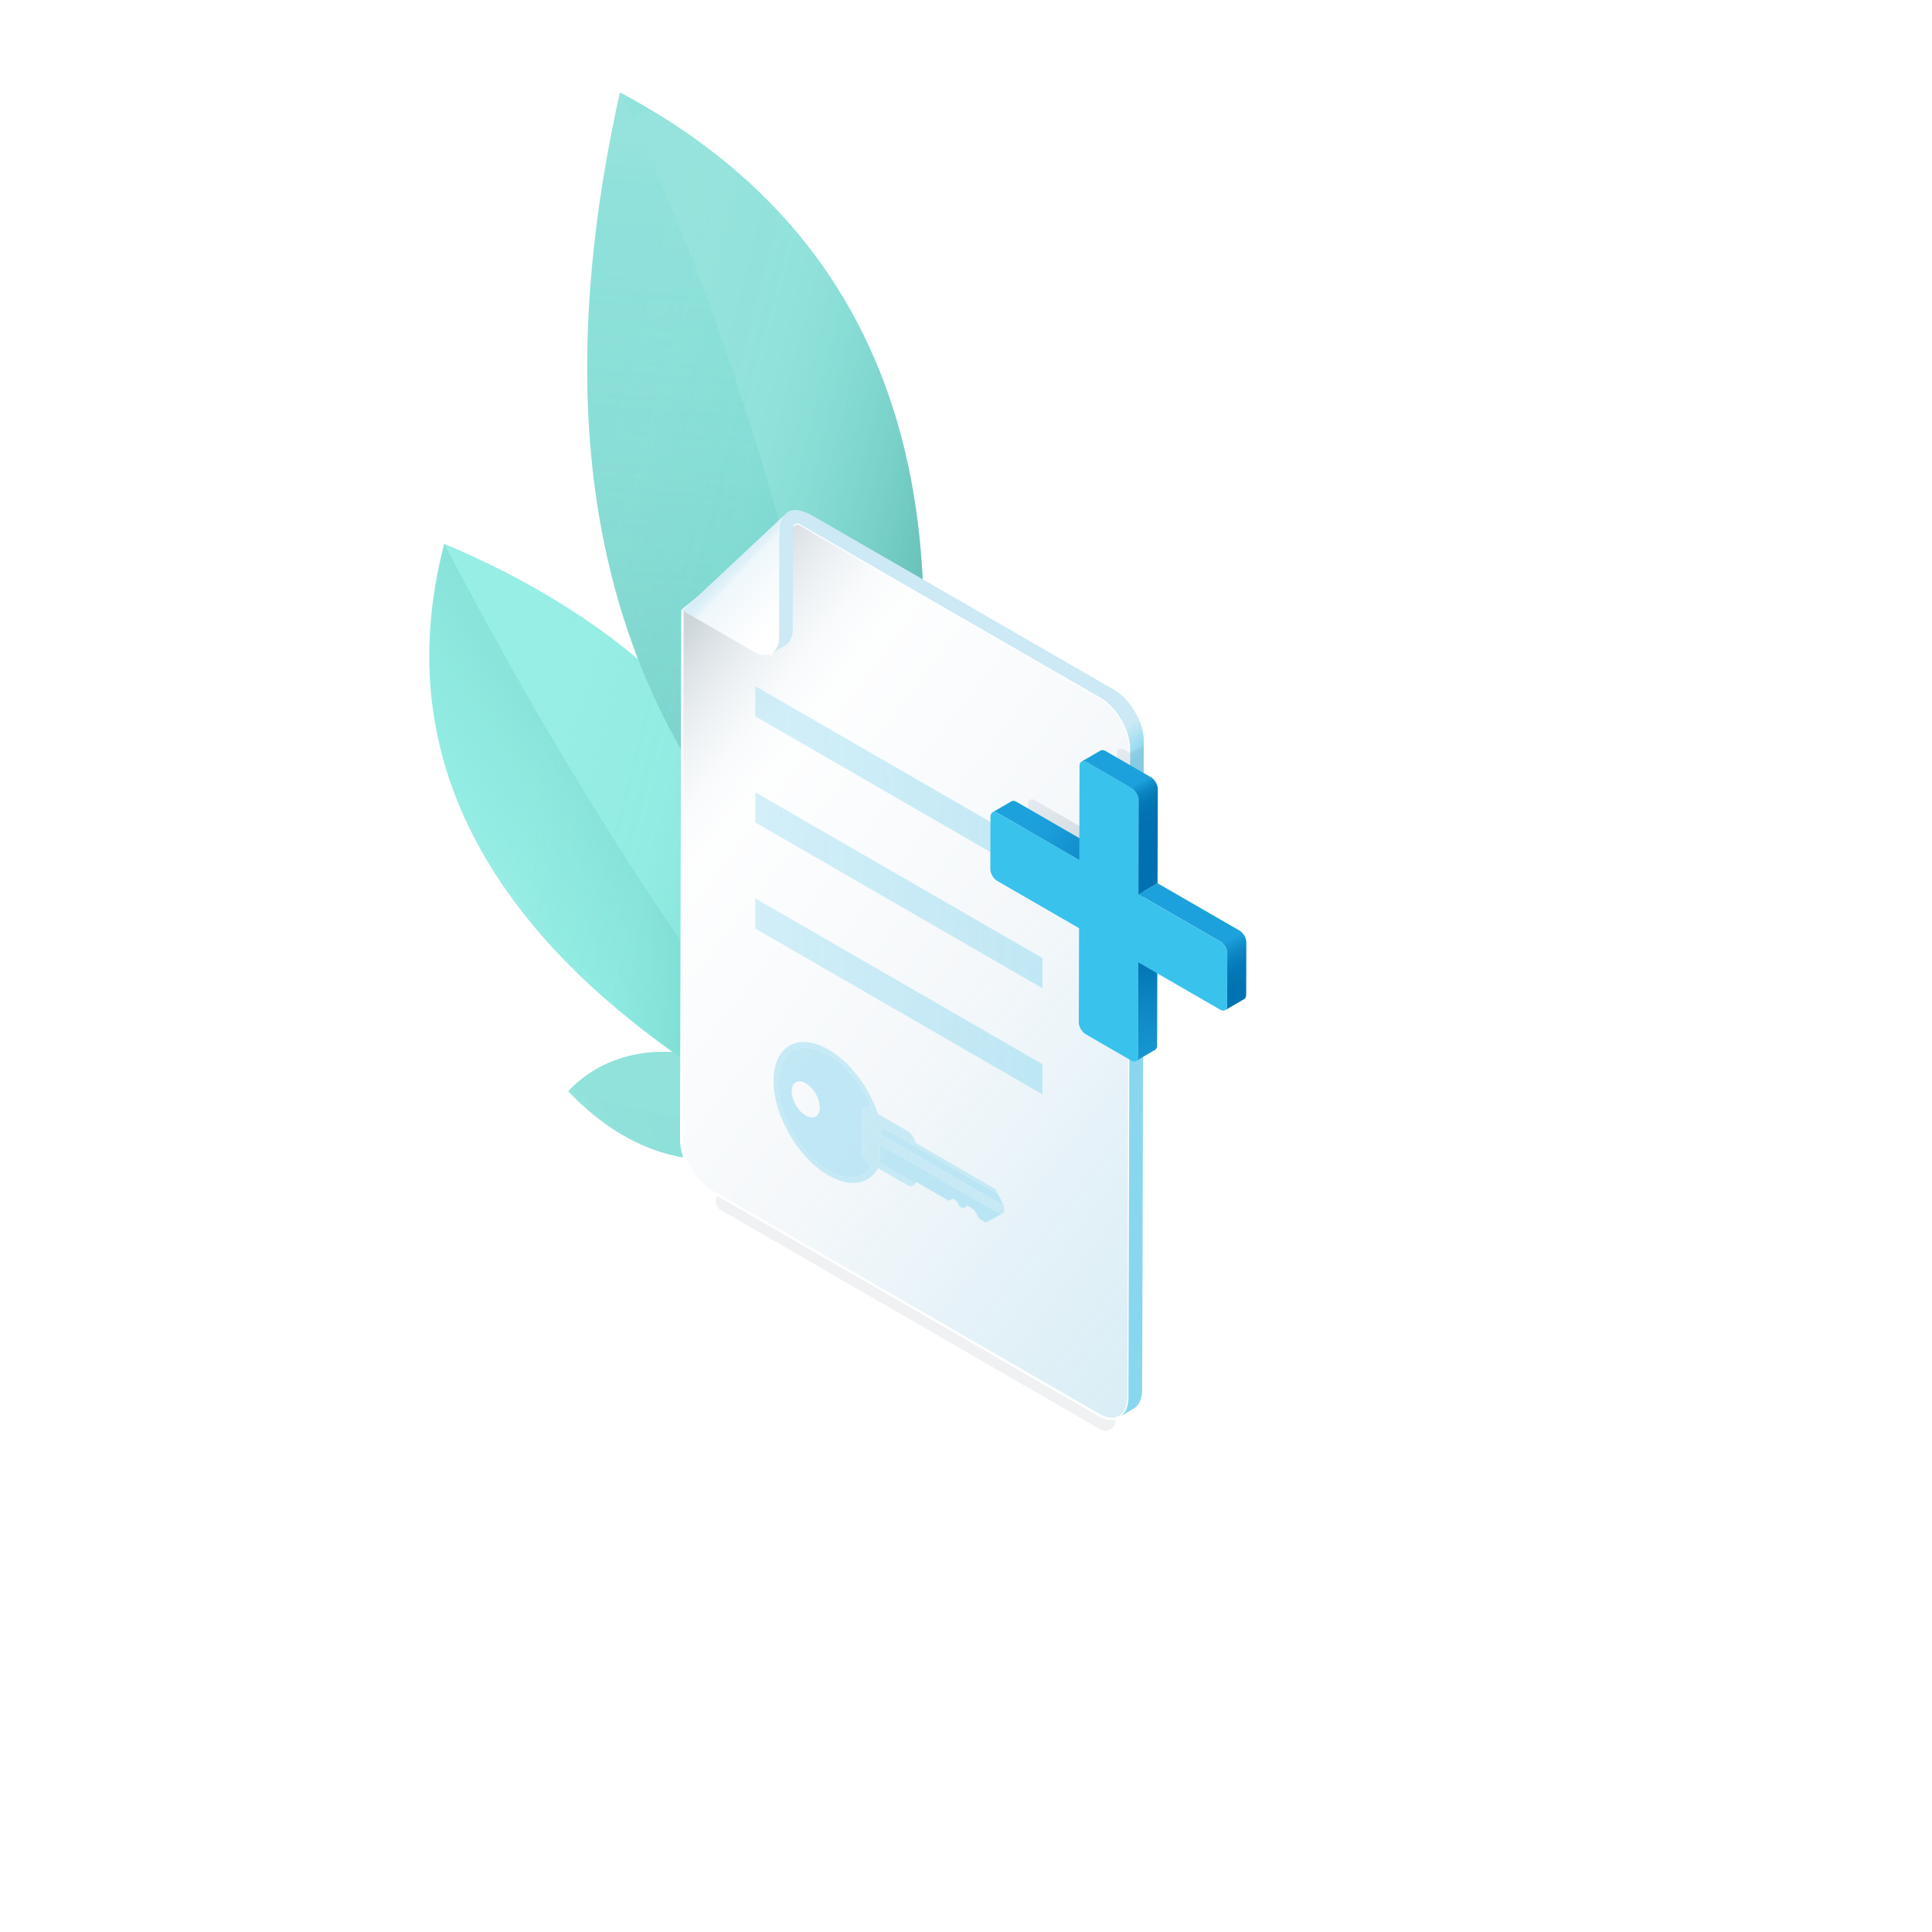 <svg xmlns="http://www.w3.org/2000/svg" xmlns:xlink="http://www.w3.org/1999/xlink" viewBox="0 0 2500 2500"><defs><linearGradient id="ab2269b0-839c-45ed-91c7-15f2e0562f15" x1="763.56" y1="1497.32" x2="1005.6" y2="1393.15" gradientUnits="userSpaceOnUse"><stop offset="0" stop-color="#c2ebe8" stop-opacity="0.1"/><stop offset="0.17" stop-color="#8fe0d9" stop-opacity="0.1"/><stop offset="0.5" stop-color="#6ad8cf" stop-opacity="0.1"/><stop offset="0.87" stop-color="#43a39b" stop-opacity="0.3"/></linearGradient><linearGradient id="eb2f05ec-4942-40c5-ac2b-ef5e51284fb6" x1="577.18" y1="987.8" x2="915.73" y2="1076.66" gradientTransform="matrix(0.67, -0.75, 0.75, 0.67, -464.93, 983.5)" gradientUnits="userSpaceOnUse"><stop offset="0.06" stop-color="#c2ebe8" stop-opacity="0.1"/><stop offset="0.09" stop-color="#8fe0d9" stop-opacity="0.1"/><stop offset="0.15" stop-color="#6ad8cf" stop-opacity="0.1"/><stop offset="0.87" stop-color="#43a39b" stop-opacity="0.3"/></linearGradient><linearGradient id="b91f7d69-8201-4d8f-b85b-07f398b2fab3" x1="937.87" y1="468.38" x2="1041.34" y2="735.96" gradientTransform="translate(273.88 40.6) rotate(17.4)" gradientUnits="userSpaceOnUse"><stop offset="0" stop-color="#c2ebe8" stop-opacity="0.1"/><stop offset="0.05" stop-color="#8fe0d9" stop-opacity="0.1"/><stop offset="0.15" stop-color="#6ad8cf" stop-opacity="0.1"/><stop offset="0.87" stop-color="#43a39b" stop-opacity="0.3"/></linearGradient><linearGradient id="ec488be8-41da-4d19-9ab5-352d8dda40d6" x1="729.13" y1="-64.37" x2="975.31" y2="973.87" xlink:href="#b91f7d69-8201-4d8f-b85b-07f398b2fab3"/><linearGradient id="e67c7416-dd4e-43bc-bbf7-a0dc875d97e9" x1="640.02" y1="725.78" x2="1186.15" y2="867.23" gradientUnits="userSpaceOnUse"><stop offset="0.16" stop-color="#c2ebe8" stop-opacity="0"/><stop offset="0.22" stop-color="#a7e5e0" stop-opacity="0.03"/><stop offset="0.36" stop-color="#79dbd3" stop-opacity="0.08"/><stop offset="0.51" stop-color="#6ad8cf" stop-opacity="0.1"/><stop offset="1" stop-color="#43a39b" stop-opacity="0.6"/></linearGradient><filter id="b5a3067d-b387-476c-80b1-c0845755127f" name="AI_DesenfoqueGaussiano_7"><feGaussianBlur stdDeviation="7"/></filter><linearGradient id="f2ec1550-1542-44a1-bc31-f7a8c1ce2ac5" x1="1888.29" y1="1768.39" x2="900.92" y2="1015.31" gradientUnits="userSpaceOnUse"><stop offset="0.01" stop-color="#e5f4fa"/><stop offset="0.21" stop-color="#d4ecf6" stop-opacity="0.9"/><stop offset="0.66" stop-color="#f5f8fa"/><stop offset="1" stop-color="#fff"/></linearGradient><linearGradient id="abcfa63b-377e-4530-9886-818700307ac8" x1="1360.19" y1="1141.76" x2="1709.55" y2="868.85" gradientTransform="matrix(-1, 0, 0, 1, 2429.39, 0)" gradientUnits="userSpaceOnUse"><stop offset="0.32" stop-color="#d4ecf6" stop-opacity="0"/><stop offset="0.78" stop-color="#5d7586" stop-opacity="0.3"/></linearGradient><linearGradient id="b8b863f2-d6b8-4973-b113-645dc005ec4e" x1="1413.55" y1="789.97" x2="1776.64" y2="446.31" gradientTransform="matrix(-1, 0, 0, 1, 2429.39, 0)" gradientUnits="userSpaceOnUse"><stop offset="0" stop-color="#fff"/><stop offset="0.15" stop-color="#eef7fb"/><stop offset="0.16" stop-color="#e3f2f9"/><stop offset="0.18" stop-color="#d8eef7"/><stop offset="0.2" stop-color="#d4ecf6"/><stop offset="0.37" stop-color="#d4ecf6"/><stop offset="0.57" stop-color="#d4ecf6"/><stop offset="0.99" stop-color="#d4ecf6"/></linearGradient><linearGradient id="a463b992-8dfc-4e63-9346-bbe3b53773b9" x1="872.46" y1="1486.71" x2="1500.02" y2="771.65" gradientTransform="matrix(-1, 0, 0, 1, 2429.39, 0)" gradientUnits="userSpaceOnUse"><stop offset="0.46" stop-color="#89d6ef"/><stop offset="0.5" stop-color="#89d6ef" stop-opacity="0.1"/></linearGradient><linearGradient id="a962d1a2-6f1f-44c5-8df3-69a97ddfc59f" x1="1080.49" y1="1014.69" x2="1452" y2="1014.69" gradientTransform="matrix(-1, 0, 0, 1, 2429.39, 0)" gradientUnits="userSpaceOnUse"><stop offset="0.01" stop-color="#89d6ef" stop-opacity="0.9"/><stop offset="0.39" stop-color="#89d6ef" stop-opacity="0.84"/><stop offset="1" stop-color="#89d6ef" stop-opacity="0.7"/></linearGradient><linearGradient id="aea0ea28-cff8-40ab-a949-bd9e9ca480ad" x1="1080.49" y1="1152" x2="1452" y2="1152" xlink:href="#a962d1a2-6f1f-44c5-8df3-69a97ddfc59f"/><linearGradient id="a2c7cfde-987e-4579-ae64-7334d006f91e" x1="1080.49" y1="1289.3" x2="1452" y2="1289.3" xlink:href="#a962d1a2-6f1f-44c5-8df3-69a97ddfc59f"/><linearGradient id="b0276cb7-d773-4df0-9379-2cadffc8d777" x1="1001" y1="1459.81" x2="1299.01" y2="1459.81" gradientTransform="matrix(1, 0, 0, 1, 0, 0)" xlink:href="#a962d1a2-6f1f-44c5-8df3-69a97ddfc59f"/><filter id="a0cd24e7-decb-4b05-87e3-fa07ef0ae2c7" name="AI_DesenfoqueGaussiano_4"><feGaussianBlur stdDeviation="4"/></filter><linearGradient id="a6890ca0-e6b5-47ad-875e-1fc70fd3c5a5" x1="1342.88" y1="917.84" x2="1470.09" y2="1164.32" gradientUnits="userSpaceOnUse"><stop offset="0" stop-color="#d4ecf6" stop-opacity="0.1"/><stop offset="0.04" stop-color="#b5cede" stop-opacity="0.1"/><stop offset="0.15" stop-color="#90aac1" stop-opacity="0.1"/><stop offset="0.87" stop-color="#5d7586" stop-opacity="0.3"/></linearGradient><linearGradient id="afe0f2b2-6db4-41d9-883d-55c8ff7fc17c" x1="1649.65" y1="1230.96" x2="1631.39" y2="1442.99" gradientTransform="matrix(-1, 0, 0, 1, 3127.36, 0)" gradientUnits="userSpaceOnUse"><stop offset="0.01" stop-color="#0071b0"/><stop offset="0.37" stop-color="#0f89c6"/><stop offset="0.73" stop-color="#199bd6"/><stop offset="1" stop-color="#1da1dc"/></linearGradient><linearGradient id="a4cb3e03-48b1-400a-8290-dce265156ee6" x1="1685.43" y1="1129.89" x2="1798.22" y2="1060.4" gradientTransform="matrix(-1, 0, 0, 1, 3127.36, 0)" gradientUnits="userSpaceOnUse"><stop offset="0.01" stop-color="#0071b0"/><stop offset="0.1" stop-color="#0579b7"/><stop offset="0.42" stop-color="#128fcc"/><stop offset="0.72" stop-color="#1a9cd8"/><stop offset="1" stop-color="#1da1dc"/></linearGradient><linearGradient id="b8f15266-c44b-4d2d-8499-3323a9352aa3" x1="1509.29" y1="1339.23" x2="1607.64" y2="1139.28" gradientTransform="matrix(-1, 0, 0, 1, 3127.36, 0)" gradientUnits="userSpaceOnUse"><stop offset="0.01" stop-color="#0071b0"/><stop offset="0.29" stop-color="#0173b2"/><stop offset="0.39" stop-color="#057ab8"/><stop offset="0.46" stop-color="#0c85c3"/><stop offset="0.52" stop-color="#1696d2"/><stop offset="0.55" stop-color="#1da1dc"/><stop offset="0.98" stop-color="#1da1dc"/><stop offset="1" stop-color="#1da1dc"/></linearGradient><linearGradient id="bbd92a2e-4310-4030-931c-299d1b1a5adb" x1="1637.2" y1="1095.51" x2="1706.43" y2="966.24" xlink:href="#b8f15266-c44b-4d2d-8499-3323a9352aa3"/></defs><g style="isolation:isolate"><g id="f7d8fec8-09d2-418d-a6fc-b7f1ff6ae63b" data-name="ARTWORK"><g id="e387b614-ca69-43f0-8450-9cc5d6151de9" data-name="Plant"><path id="f3b91405-ea60-4e1b-8e42-bdf62b6be06b" data-name="-" d="M735.35,1412.23q128.25,36.91,320.05,56.41-182.82,86.58-320.05-56.41m77.19-45.35q42.62-10.91,89.88-1.14a239.79,239.79,0,0,1,86.43,36q41.29,27.36,66.55,66.89-191.81-19.5-320.05-56.41Q766.9,1378.72,812.54,1366.88Z" fill="#91e2db"/><path d="M812.54,1366.88q42.62-10.91,89.88-1.14a239.79,239.79,0,0,1,86.43,36q41.29,27.36,66.55,66.89-191.81-19.5-320.05-56.41Q766.9,1378.71,812.54,1366.88Z" fill="#91e2db"/><path d="M1055.4,1468.64q-182.82,86.58-320.05-56.41Q863.6,1449.15,1055.4,1468.64Z" fill="url(#ab2269b0-839c-45ed-91c7-15f2e0562f15)"/><path d="M574.83,703.68q244.47,466.8,510.93,785.79,17.91-563.1-510.93-785.79m0,0q-56,215.64,50.06,400.84,122.79,214.79,460.87,385Q819.29,1170.48,574.83,703.68Z" fill="#97eee5"/><path d="M624.89,1104.52q122.79,214.79,460.87,385-266.47-319-510.93-785.79Q518.84,919.32,624.89,1104.52Z" fill="url(#eb2f05ec-4942-40c5-ac2b-ef5e51284fb6)"/><path d="M802.15,119.53Q1031.55,596.2,1127.07,1246,1359,415.19,802.15,119.53M1127.07,1246Q1031.55,596.2,802.15,119.53,635.13,870.12,1127.07,1246Z" fill="#91e2db"/><path d="M1115,1167.89Q1022.65,598.19,824,166c-6.78-14.76,9.74-29,23.62-20.62q477,289.84,299.53,1023.72C1142.93,1186.5,1117.87,1185.58,1115,1167.89Z" fill="url(#b91f7d69-8201-4d8f-b85b-07f398b2fab3)"/><path d="M802.15,119.53q-167,750.59,324.92,1126.5Q1031.55,596.2,802.15,119.53Z" fill="url(#ec488be8-41da-4d19-9ab5-352d8dda40d6)"/><path d="M1147.13,1169.11Q1138,1207,1127.07,1246h0a1036.78,1036.78,0,0,1-81.48-69.08q45.65,140.35,40.17,312.52-27.42-13.8-53.4-27.89-220.44-119.47-339.12-260.06a653.54,653.54,0,0,1-68.35-97,537.06,537.06,0,0,1-44.63-99.68l-.81-2.53q-1-3.21-2-6.42-27.18-88.42-20.67-183.18a596.12,596.12,0,0,1,18.08-109Q721.2,765.32,825.68,853q-5.52-14.24-10.57-28.73-3-8.55-5.81-17.2-1.49-4.56-2.93-9.14-90.95-288.72-4.22-678.43h0q23.29,12.38,45.21,25.69l.25.14,2.68,1.65,3.52,2.16,4.37,2.73c1.12.7,2.24,1.4,3.35,2.11l4.57,2.92,3.07,2q2.73,1.77,5.43,3.56l2.11,1.39q3.7,2.46,7.37,5l2.51,1.73q2.45,1.66,4.86,3.35l3,2.1c1.43,1,2.87,2,4.29,3l3.14,2.26,4.06,2.95c1.07.77,2.12,1.56,3.18,2.34q2,1.46,3.94,2.93l3.17,2.39,3.88,3,3.13,2.41,3.85,3,3,2.4,3.9,3.13,2.9,2.34,4.06,3.33c.88.73,1.78,1.46,2.66,2.2,1.55,1.29,3.09,2.6,4.63,3.9l2,1.68q3.27,2.79,6.49,5.6l1.76,1.56,4.69,4.15,2.45,2.23q2,1.75,3.9,3.54l2.66,2.45,3.62,3.38c.91.85,1.81,1.71,2.71,2.57l3.49,3.33,2.7,2.62,3.42,3.36,2.66,2.64c1.14,1.14,2.27,2.27,3.39,3.41l2.6,2.64,3.4,3.51c.83.86,1.66,1.72,2.48,2.59,1.18,1.23,2.34,2.47,3.5,3.71.77.82,1.54,1.63,2.3,2.45q1.95,2.1,3.88,4.22l1.82,2q2.82,3.12,5.59,6.25l1,1.16q2.28,2.58,4.51,5.17l2,2.34c1.15,1.35,2.31,2.7,3.45,4.06.74.88,1.47,1.76,2.2,2.65,1.06,1.27,2.11,2.53,3.15,3.81.76.92,1.51,1.86,2.27,2.79,1,1.24,2,2.49,3,3.74l2.27,2.86q1.47,1.86,2.92,3.74c.75,1,1.5,1.93,2.24,2.9,1,1.25,1.92,2.51,2.88,3.77l2.19,2.91,2.86,3.87,2.1,2.86,2.92,4.05c.65.91,1.31,1.82,2,2.74q1.58,2.24,3.13,4.48l1.64,2.35q2.29,3.32,4.53,6.66l.29.43q2.25,3.36,4.46,6.75c.52.79,1,1.59,1.54,2.38,1,1.54,2,3.09,3,4.64.6.94,1.19,1.89,1.78,2.83l2.65,4.25,1.84,3q1.26,2.07,2.5,4.14l1.86,3.12,2.4,4.1c.61,1.05,1.23,2.11,1.83,3.17q1.19,2.07,2.36,4.14c.59,1.06,1.19,2.11,1.78,3.18q1.17,2.1,2.33,4.22l1.71,3.13q1.18,2.2,2.36,4.41l1.59,3q1.24,2.39,2.48,4.78l1.38,2.69q1.58,3.11,3.12,6.23l.65,1.29c1.23,2.51,2.46,5,3.66,7.56.38.79.75,1.59,1.12,2.38.83,1.75,1.66,3.51,2.47,5.27.47,1,.92,2,1.37,3q1.08,2.34,2.13,4.7c.49,1.08,1,2.17,1.45,3.26q1,2.25,2,4.52c.49,1.12,1,2.25,1.45,3.38l1.89,4.47c.47,1.14.95,2.29,1.42,3.44l1.83,4.49,1.38,3.46q.9,2.27,1.79,4.56c.45,1.14.89,2.28,1.33,3.43.6,1.57,1.19,3.15,1.79,4.72.41,1.11.83,2.21,1.23,3.32.63,1.68,1.24,3.38,1.85,5.07.36,1,.73,2,1.09,3q1.08,3.06,2.14,6.12c.23.68.47,1.36.71,2q1.4,4.08,2.74,8.19c.25.75.49,1.51.73,2.26q1,3,1.94,6c.33,1,.65,2.1,1,3.16q.81,2.58,1.59,5.17c.35,1.16.7,2.32,1,3.48q.73,2.46,1.46,4.93c.35,1.2.69,2.42,1,3.63q.69,2.41,1.36,4.84c.35,1.24.68,2.47,1,3.71q.66,2.42,1.31,4.85c.33,1.24.65,2.49,1,3.73.42,1.63.84,3.27,1.25,4.9.32,1.24.63,2.49.94,3.73q.63,2.52,1.23,5c.29,1.21.59,2.41.87,3.62.42,1.78.83,3.57,1.24,5.35.26,1.13.52,2.25.77,3.38q.69,3.07,1.36,6.17c.18.87.38,1.73.57,2.6q.93,4.39,1.82,8.82c.13.63.25,1.26.37,1.88.47,2.34.93,4.67,1.37,7,.21,1.1.41,2.2.61,3.29q.54,2.84,1,5.68c.22,1.23.43,2.46.64,3.69.31,1.78.62,3.55.92,5.34.22,1.29.43,2.58.64,3.87.29,1.74.57,3.49.85,5.23.2,1.32.41,2.65.61,4l.78,5.21c.19,1.33.39,2.67.58,4,.25,1.75.49,3.5.73,5.25l.54,4c.23,1.78.46,3.58.68,5.37.17,1.31.33,2.62.49,3.93.23,1.87.45,3.76.66,5.64.15,1.24.29,2.47.43,3.71.23,2.1.45,4.21.67,6.31l.33,3.09c.32,3.14.62,6.28.91,9.44,0,.33,0,.66.08,1,.26,2.84.5,5.68.73,8.54.09,1.1.17,2.21.26,3.31q.24,3.13.47,6.28c.1,1.28.18,2.57.27,3.86q.2,2.89.38,5.79l.24,4.1c.11,1.88.21,3.75.31,5.63l.21,4.21c.09,1.86.18,3.73.26,5.6.06,1.42.12,2.84.17,4.26.08,1.87.14,3.75.21,5.63,0,1.42.09,2.84.13,4.26.06,1.91.11,3.82.16,5.74,0,1.4.07,2.79.1,4.19q.06,3,.1,6l.06,4q0,3.25,0,6.53c0,1.16,0,2.33,0,3.5q0,4.53,0,9.08v1q0,5.06-.1,10.15l-.06,3.23c0,2.32-.08,4.65-.14,7,0,1.33-.07,2.66-.1,4-.06,2.1-.11,4.19-.18,6.3,0,1.42-.1,2.85-.15,4.28q-.11,3-.22,6.07c-.06,1.48-.12,2.95-.19,4.43q-.12,3-.27,6c-.07,1.49-.15,3-.23,4.49q-.15,3-.32,6c-.09,1.5-.17,3-.26,4.52q-.18,3-.38,6.1c-.1,1.48-.19,3-.3,4.46q-.21,3.16-.44,6.34c-.11,1.42-.21,2.84-.32,4.26q-.25,3.43-.54,6.87c-.1,1.27-.2,2.53-.31,3.8-.24,2.88-.49,5.78-.75,8.67l-.18,2q-.49,5.38-1,10.8c-.09,1-.2,1.9-.29,2.85-.27,2.66-.54,5.33-.83,8-.14,1.33-.29,2.67-.44,4-.25,2.3-.5,4.6-.77,6.91-.16,1.46-.34,2.94-.51,4.41-.26,2.19-.51,4.38-.78,6.57l-.57,4.6q-.4,3.23-.82,6.47c-.2,1.55-.41,3.11-.61,4.67l-.87,6.48c-.21,1.57-.43,3.13-.65,4.69q-.45,3.28-.93,6.57c-.22,1.55-.44,3.09-.67,4.63q-.49,3.4-1,6.81c-.23,1.48-.44,2.95-.67,4.43-.38,2.44-.76,4.89-1.15,7.33-.21,1.32-.41,2.64-.62,4-.47,2.93-1,5.87-1.45,8.81-.14.85-.27,1.69-.42,2.54q-1,5.74-2,11.5c-.12.66-.24,1.33-.35,2q-.84,4.73-1.69,9.48c-.24,1.29-.48,2.57-.71,3.86q-.71,3.84-1.42,7.68c-.28,1.48-.57,3-.85,4.44q-.67,3.58-1.38,7.18c-.3,1.56-.61,3.13-.92,4.69-.46,2.33-.92,4.67-1.4,7-.32,1.6-.64,3.19-1,4.79q-.71,3.49-1.44,7c-.33,1.61-.67,3.22-1,4.83q-.73,3.52-1.5,7.07l-1,4.76q-.8,3.66-1.61,7.34c-.33,1.51-.67,3-1,4.53-.58,2.61-1.18,5.22-1.77,7.84l-.93,4.1c-.7,3.05-1.42,6.1-2.13,9.16l-.66,2.81q-1.41,6-2.86,12Z" fill="url(#e67c7416-dd4e-43bc-bbf7-a0dc875d97e9)"/></g><g id="b53f4963-3545-41bc-a4fa-777c0db5b3ee" data-name="Paper"><g id="acd310cd-463b-41c8-91d1-f06e73ac8674" data-name="Paper"><g id="e354e29b-0431-482c-98b5-f77d3ca99bf7" data-name="Shadow paper" filter="url(#b5a3067d-b387-476c-80b1-c0845755127f)"><path d="M1423.9,1849.69l-491.23-284a12.85,12.85,0,0,1-4-18.62h0a12.84,12.84,0,0,1,16.83-3.6l491.22,284.06a12.83,12.83,0,0,1,4,18.62h0A12.83,12.83,0,0,1,1423.9,1849.69Z" fill="#5d7586" opacity="0.1"/></g><g id="a9292029-e8e3-470e-bf83-21340bc928f2" data-name="PAPER 0 Layer0 0 MEMBER 0 FILL"><path d="M1029.37,678a6.14,6.14,0,0,1,5.85.4l388.35,224.2q16.15,9.36,27.5,29t11.35,38.25l-2.15,838.4c0,.93,0,1.83,0,2.7l-1,6.9a31.36,31.36,0,0,1-2,6,20.62,20.62,0,0,1-7.65,9l.5-.3c-.42.28-.86.55-1.3.8q-11.44,6.51-27.6-2.8l-500.9-289.2q-16.15-9.35-27.55-29.05t-11.3-38.25L883.07,790l0,0q130.25-106.5,144.25-110.35a5,5,0,0,1,2-1.6m-31,167.35a5.09,5.09,0,0,0,.5-.3l-2.45-1C996.59,845.56,997.24,846,998.37,845.35Z" fill="#f1f3f6"/></g><g id="a394f11f-e0a2-49ba-b44d-8a8b5051b479" data-name="PAPER 0 Layer0 0 MEMBER 0 FILL"><path d="M1029.37,678a6.14,6.14,0,0,1,5.85.4l388.35,224.2q16.15,9.36,27.5,29t11.35,38.25l-2.15,838.4c0,.93,0,1.83,0,2.7l-1,6.9a31.36,31.36,0,0,1-2,6,20.62,20.62,0,0,1-7.65,9l.5-.3c-.42.28-.86.55-1.3.8q-11.44,6.51-27.6-2.8l-500.9-289.2q-16.15-9.35-27.55-29.05t-11.3-38.25L883.07,790l0,0q130.25-106.5,144.25-110.35a5,5,0,0,1,2-1.6m-31,167.35a5.09,5.09,0,0,0,.5-.3l-2.45-1C996.59,845.56,997.24,846,998.37,845.35Z" fill="url(#f2ec1550-1542-44a1-bc31-f7a8c1ce2ac5)"/></g><path d="M1029.37,678a6.14,6.14,0,0,1,5.85.4l388.35,224.2q16.15,9.36,27.5,29t11.35,38.25l-2.15,838.4c0,.93,0,1.83,0,2.7l-1,6.9a31.36,31.36,0,0,1-2,6,20.62,20.62,0,0,1-7.65,9l.5-.3c-.42.28-.86.55-1.3.8q-11.44,6.51-27.6-2.8l-500.9-289.2q-16.15-9.35-27.55-29.05t-11.3-38.25L883.07,790l0,0q130.25-106.5,144.25-110.35a5,5,0,0,1,2-1.6m-31,167.35a5.09,5.09,0,0,0,.5-.3l-2.45-1C996.59,845.56,997.24,846,998.37,845.35Z" fill="url(#abcfa63b-377e-4530-9886-818700307ac8)"/><path d="M1029.37,678a6.14,6.14,0,0,1,5.85.4l388.35,224.2q16.15,9.36,27.5,29t11.35,38.25l-2.15,838.4c0,.93,0,1.83,0,2.7l-1,6.9a31.36,31.36,0,0,1-2,6,20.62,20.62,0,0,1-7.65,9l.5-.3c-.42.28-.86.55-1.3.8q-11.44,6.51-27.6-2.8l-500.9-289.2q-16.15-9.35-27.55-29.05t-11.3-38.25L883.07,790l0,0q130.25-106.5,144.25-110.35a5,5,0,0,1,2-1.6m-31,167.35a5.09,5.09,0,0,0,.5-.3l-2.45-1C996.59,845.56,997.24,846,998.37,845.35Z" fill="none" stroke="#fff" stroke-width="3"/><g id="f6fd6bff-814e-4154-bee1-99f71136609c" data-name="PAPER 0 Layer0 0 MEMBER 1 FILL"><path d="M1016.57,665.05a16.3,16.3,0,0,1,1.6-1.5q10.46-8.53,32.6,3.4l390.4,225.4q16.15,9.36,27.55,29t11.3,38.25l-2.1,838.4a37.14,37.14,0,0,1-3.1,15.6,20.51,20.51,0,0,1-8.3,9.4l-16.45,9.55q7.07-4.75,9.2-14.7l1-6.9c0-.87,0-1.77,0-2.7l2.15-838.4q0-18.54-11.35-38.25t-27.5-29L1035.22,678.4a6.14,6.14,0,0,0-5.85-.4c-2.37,1.07-3.43,3.55-3.2,7.45l-.35,128.3a31.82,31.82,0,0,1-2.65,13.3,17.49,17.49,0,0,1-7,8l-17.25,10,3.85-3.25a20.69,20.69,0,0,0,4.6-9.5l.8-5.75c0-.83,0-1.68,0-2.55l.35-128.3q.26-20.15,6.6-28.9A20.08,20.08,0,0,1,1016.57,665.05Z" fill="#d4ecf6"/></g><g id="b8a5890c-ea4b-4659-9755-2bc53d26ff7e" data-name="PAPER 0 Layer0 0 MEMBER 2 FILL"><path d="M1016.57,665.05a20.08,20.08,0,0,0-1.45,1.75q-6.35,8.75-6.6,28.9l-.35,128.3c0,.87,0,1.72,0,2.55l-.8,5.75a28,28,0,0,1-1.75,5,20.31,20.31,0,0,1-2.85,4.5l-3.85,3.25a5.09,5.09,0,0,1-.5.3q-9.75,5.55-23.5-2.35l-91.75-53Z" fill="url(#b8b863f2-d6b8-4973-b113-645dc005ec4e)"/></g><g id="ae698061-7280-4ccb-bd7f-f0b8068205d0" data-name="PAPER 0 Layer0 0 MEMBER 1 FILL"><path d="M1016.57,665.05a16.3,16.3,0,0,1,1.6-1.5q10.46-8.53,32.6,3.4l390.4,225.4q16.15,9.36,27.55,29t11.3,38.25l-2.1,838.4a37.14,37.14,0,0,1-3.1,15.6,20.51,20.51,0,0,1-8.3,9.4l-16.45,9.55q7.07-4.75,9.2-14.7l1-6.9c0-.87,0-1.77,0-2.7l2.15-838.4q0-18.54-11.35-38.25t-27.5-29L1035.22,678.4a6.14,6.14,0,0,0-5.85-.4c-2.37,1.07-3.43,3.55-3.2,7.45l-.35,128.3a31.82,31.82,0,0,1-2.65,13.3,17.49,17.49,0,0,1-7,8l-17.25,10,3.85-3.25a20.69,20.69,0,0,0,4.6-9.5l.8-5.75c0-.83,0-1.68,0-2.55l.35-128.3q.26-20.15,6.6-28.9A20.08,20.08,0,0,1,1016.57,665.05Z" fill="url(#a463b992-8dfc-4e63-9346-bbe3b53773b9)"/></g></g><g id="a7735c41-5070-4da8-abe8-2c98445d89a2" data-name="Text lines" opacity="0.52"><polygon points="1348.89 1102.45 1348.89 1141.45 977.38 926.94 977.38 887.94 1348.89 1102.45" fill="url(#a962d1a2-6f1f-44c5-8df3-69a97ddfc59f)"/><polygon points="1348.89 1239.75 1348.89 1278.75 977.38 1064.24 977.38 1025.24 1348.89 1239.75" fill="url(#aea0ea28-cff8-40ab-a949-bd9e9ca480ad)"/><polygon points="1348.89 1377.06 1348.89 1416.06 977.38 1201.55 977.38 1162.55 1348.89 1377.06" fill="url(#a2c7cfde-987e-4579-ae64-7334d006f91e)"/></g><g id="e9becaf4-44b7-4909-9e6e-8109b8761472" data-name="Key" opacity="0.5"><path d="M1001,1398.55c0-45,31.81-63.09,71.06-40.43,25.38,14.65,47.65,42.76,60.22,73q2.15,5.18,3.92,10.42l37.65,21.74c5.1,2.94,9.41,9.34,10.77,15.47l103.43,59.71,3.54,7.09-151.44-87.43v10.24l158.61,91.58.25.5v8.82l-3.81,2-156.57-90.39v24l45.68,26.37c-1.63,3.85-5.7,4.9-10.46,2.15l-37.65-21.74a41.57,41.57,0,0,1-3.92,5.89c-12.57,15.69-34.84,18.09-60.22,3.43C1032.81,1498.38,1001,1443.54,1001,1398.55Zm126.18,112.74-8.51-10.54a13.74,13.74,0,0,1-3.17-8.12v-56c0-2.59,1.21-4.29,3.17-4.46l8.51-.71c-11.55-27.6-31.92-53.26-55.12-66.66-36-20.78-65.18-4.18-65.18,37.09s29.18,91.57,65.18,112.36C1095.26,1527.69,1115.63,1525.56,1127.18,1511.29Z" fill="url(#b0276cb7-d773-4df0-9379-2cadffc8d777)"/><path d="M1006.88,1401.94c0-41.27,29.18-57.87,65.18-37.09,23.2,13.4,43.57,39.06,55.12,66.66l-8.51.71c-2,.17-3.17,1.87-3.17,4.46v56a13.74,13.74,0,0,0,3.17,8.12l8.51,10.54c-11.55,14.27-31.92,16.4-55.12,3C1036.06,1493.51,1006.88,1443.21,1006.88,1401.94Zm53.89,31.12c0-11.5-8.13-25.5-18.15-31.29s-18.16-1.17-18.16,10.32,8.13,25.5,18.16,31.29S1060.77,1444.55,1060.77,1433.06Z" fill="#89d6ef"/><path d="M1232.59,1551l5.14,3,4.1,7.08,4.32,2.49,5.71-3.25,8.63,5,6.77,11.66,8.46,4.89,19.48-10.52-156.57-90.39v24l45.68,26.37a9.5,9.5,0,0,0,.62-2.24l42.77,24.69Z" fill="#89d6ef"/><polygon points="1140.15 1468.33 1298.76 1559.9 1291.59 1545.51 1140.15 1458.08 1140.15 1468.33" fill="#89d6ef"/></g></g><g filter="url(#a0cd24e7-decb-4b05-87e3-fa07ef0ae2c7)"><path d="M1462.42,974.47l-8-4.59c-4.89-2.83-8.88-.56-8.9,5.07l-.35,121.86-106-61.22c-4.91-2.84-8.9-.56-8.91,5.07l-.2,67.65c0,5.62,4,12.49,8.86,15.32l106,61.23-.34,121.86c0,5.63,3.95,12.49,8.84,15.32l8,4.63,18.51-9.42V964.52Z" fill="url(#a6890ca0-e6b5-47ad-875e-1fc70fd3c5a5)" style="mix-blend-mode:multiply"/></g><g id="be9e0a99-e9ea-4dae-ad71-37b7ba7b0c99" data-name="+ Blue"><g style="isolation:isolate"><path d="M1472.6,1367.16l.35-121.85,24.67-14.34-.35,121.86c0,2.8-1,4.76-2.59,5.69L1470,1372.85C1471.61,1371.93,1472.6,1370,1472.6,1367.16Z" fill="url(#afe0f2b2-6db4-41d9-883d-55c8ff7fc17c)"/><path d="M1308.88,1036.84c1.61-.94,3.85-.8,6.32.62l106,61.23L1396.58,1113l-106-61.22c-2.47-1.43-4.71-1.56-6.32-.62Z" fill="url(#a4cb3e03-48b1-400a-8290-dce265156ee6)"/><path d="M1497.87,1142.93l106.05,61.22c4.9,2.83,8.86,9.7,8.84,15.33l-.19,67.64c0,2.8-1,4.77-2.59,5.7l-24.67,14.33c1.6-.92,2.58-2.89,2.59-5.69l.19-67.64c0-5.64-3.94-12.5-8.84-15.33l-106-61.23Z" fill="url(#b8f15266-c44b-4d2d-8499-3323a9352aa3)"/><path d="M1405.83,986.09c-4.9-2.83-8.89-.56-8.91,5.07l-.34,121.86-106-61.22c-4.91-2.84-8.9-.56-8.91,5.07l-.19,67.65c0,5.62,3.94,12.49,8.85,15.32l106,61.23-.35,121.86c0,5.63,4,12.49,8.85,15.32l58.86,34c4.91,2.84,8.9.57,8.91-5.07l.35-121.85,106,61.22c4.9,2.83,8.89.56,8.9-5.07l.19-67.64c0-5.64-3.94-12.5-8.84-15.33l-106-61.23.34-121.86c0-5.63-3.94-12.49-8.85-15.32Z" fill="#39c2ec"/><path d="M1424.18,971.14c1.61-.94,3.85-.81,6.31.62l58.87,34c4.9,2.83,8.87,9.69,8.85,15.33l-.34,121.86-24.67,14.33.34-121.86c0-5.63-3.94-12.49-8.85-15.32l-58.86-34c-2.47-1.42-4.7-1.55-6.32-.62Z" fill="url(#bbd92a2e-4310-4030-931c-299d1b1a5adb)"/></g></g></g></g></svg>
